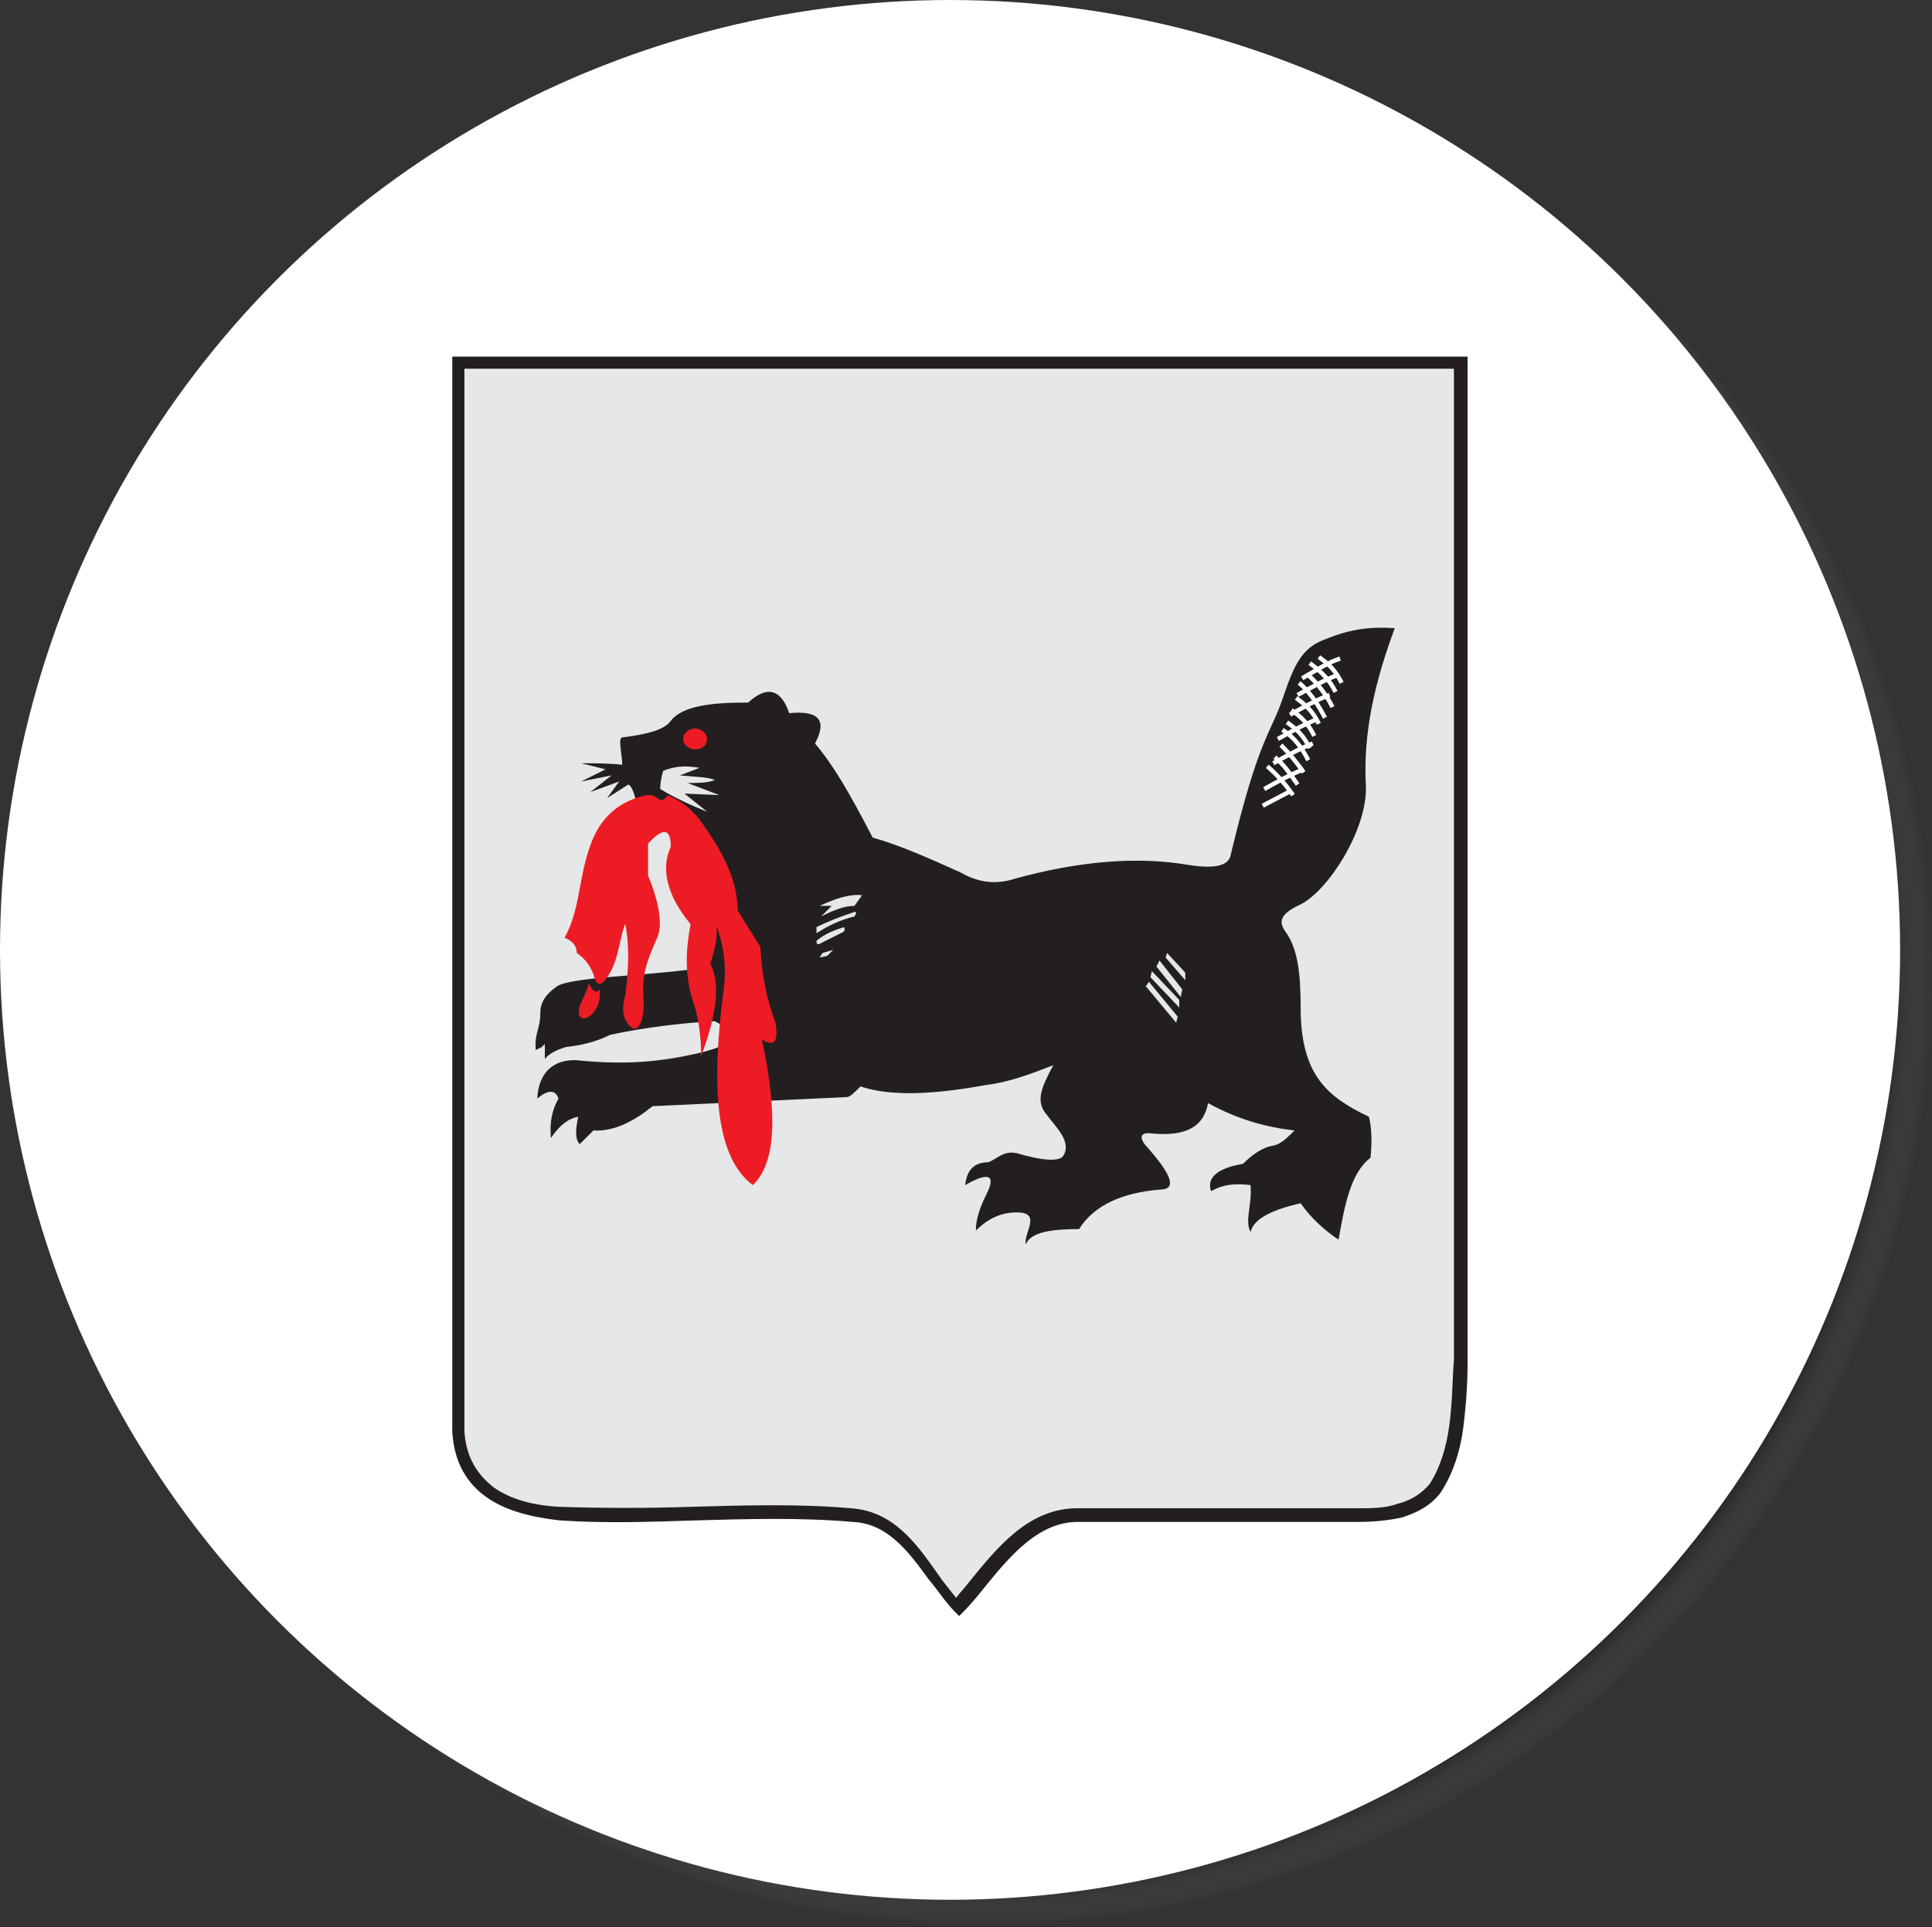 <?xml version="1.0" encoding="utf-8"?>
<!-- Generator: Adobe Illustrator 22.0.1, SVG Export Plug-In . SVG Version: 6.00 Build 0)  -->
<svg version="1.1" id="Слой_1" xmlns="http://www.w3.org/2000/svg" xmlns:xlink="http://www.w3.org/1999/xlink" x="0px" y="0px"
	 viewBox="0 0 127.3 127" style="enable-background:new 0 0 127.3 127;" xml:space="preserve">
<rect x="0" y="0" width="127.3" height="127" fill="#333333" stroke="none"/>
<style type="text/css">
	.st0{fill:url(#SVGID_1_);}
	.st1{fill:#FFFFFF;}
	.st2{fill-rule:evenodd;clip-rule:evenodd;fill:#E6E7E8;stroke:#000000;stroke-width:1.572986e-03;stroke-miterlimit:22.926;}
	.st3{fill:#231F20;}
	.st4{fill-rule:evenodd;clip-rule:evenodd;fill:#231F20;}
	.st5{fill-rule:evenodd;clip-rule:evenodd;fill:#ED1C24;}
	.st6{fill:none;stroke:#FFFFFF;stroke-width:0.285;stroke-miterlimit:22.926;}
	.st7{fill-rule:evenodd;clip-rule:evenodd;fill:#ED1C24;stroke:#231F20;stroke-width:2.446111e-02;stroke-miterlimit:22.926;}
</style>
<radialGradient id="SVGID_1_" cx="64.8" cy="682.747" r="62.6" gradientTransform="matrix(1 0 0 1 0 -618.347)" gradientUnits="userSpaceOnUse">
	<stop  offset="0.949" style="stop-color:#212121"/>
	<stop  offset="1" style="stop-color:#606060;stop-opacity:0"/>
</radialGradient>
<circle class="st0" cx="64.8" cy="64.4" r="62.6"/>
<circle class="st1" cx="62.6" cy="62.6" r="62.6"/>
<g>
	<path class="st2" d="M94.9,98.2c-1.2,1.6-3.2,1.7-5.1,1.7l-18.5,0c-3.5,0-5.7,3.8-7.8,6.1c-2.1-2.3-3.5-5.8-7-6.1
		c-6.4-0.5-12.9,0.3-19.4-0.1c-3.5-0.3-6.4-1.6-6.7-5.4l0-70.4h66.1l0,65.8C96.5,92.4,96.4,95.9,94.9,98.2L94.9,98.2z"/>
	<path class="st3" d="M94.9,98.4c-0.7,0.9-1.6,1.3-2.5,1.6c-0.9,0.2-1.9,0.3-2.9,0.3h0l-18.5,0c-2.6,0-4.5,2.3-6.2,4.4
		c-0.4,0.5-0.9,1.1-1.3,1.5l-0.3,0.3l-0.3-0.3l0,0c-0.6-0.6-1.1-1.4-1.7-2.1c-1.3-1.8-2.7-3.7-5-3.8l0,0c-3.4-0.3-6.9-0.2-10.4-0.1
		c-3,0.1-5.9,0.2-8.9,0h0c-1.8-0.2-3.5-0.6-4.8-1.5c-1.3-0.9-2.2-2.3-2.3-4.4v0l0-70.4l0-0.4h0.4h66.1h0.4V24l0,65.8v0
		c0,1.3-0.1,2.9-0.3,4.4C96.2,95.7,95.7,97.2,94.9,98.4L94.9,98.4L94.9,98.4z M92.1,99.1c0.8-0.2,1.5-0.6,2.1-1.3l0,0
		c0.7-1.1,1.1-2.4,1.3-3.9c0.2-1.5,0.2-3,0.3-4.3l0-65.3H30.6l0,70c0.1,1.8,0.9,2.9,1.9,3.7c1.1,0.8,2.6,1.2,4.3,1.3v0
		c2.9,0.1,5.9,0.1,8.8,0c3.5-0.1,7.1-0.2,10.5,0.1l0,0c2.7,0.2,4.2,2.2,5.6,4.2c0.4,0.6,0.9,1.2,1.3,1.7c0.3-0.4,0.6-0.7,0.9-1.1
		c1.8-2.2,3.8-4.7,6.9-4.8l18.5,0C90.4,99.4,91.3,99.4,92.1,99.1L92.1,99.1z"/>
	<path class="st4" d="M38.3,50.3c0.9,0,1.8,0,2.7,0.1c0-0.6-0.3-1.8,0-1.8c1.6-0.2,2.8-0.5,3.2-1.1c0.8-1,2.7-1.2,5.1-1.2
		c1.3-1.2,2.2-0.8,2.7,0.7c2-0.2,2.5,0.5,1.7,2c1.2,1.4,2.3,3.3,3.8,6.2c1.8,0.5,3.8,1.4,5.8,2.3c1.2,0.7,2.4,0.8,3.6,0.4
		c4-1.1,7.9-1.5,11.4-0.9c1.9,0.3,2.7,0,2.8-0.7c1.9-7.9,2.6-7.8,3.5-10.5c0.8-2.4,1.4-3.2,2.8-3.7c1.7-0.7,3.1-0.8,4.5-0.7
		c-1.3,3.5-2.1,6.9-1.9,10.4c0.1,2.9-2.5,6.9-4.3,7.8c-1.3,0.6-1.5,1.1-1,1.8c0.8,1.1,1,2.7,1,5c0,4.5,1.8,5.9,4.5,7.2
		c0.2,0.8,0.2,1.8,0.1,2.7c-1.3,1-1.7,3.1-2.1,5.4c-0.9-0.6-1.8-1.4-2.5-2.4c-1.8,0.4-3.1,1-3.3,1.9c-0.4-0.8,0.1-1.7,0-3.1
		c-0.9-0.1-1.7-0.1-2.6,0.4c-0.3-0.8,0.3-1.5,2.1-1.8c0.6-0.6,1.3-1.1,2-1.2c0.5-0.1,0.9-0.5,1.4-1c-1.8-0.2-3.7-0.7-5.7-1.8
		c-0.3,1.6-1.5,2.2-3.7,2c-0.7-0.1-0.9,0.2-0.4,0.8c1.7,1.9,2.1,2.9,0.9,2.9c-2.4,0.2-4.3,1-5.3,2.6c-1.8,0-3.2,0.2-3.5,1
		c-0.2-0.7,1.1-2.1-0.6-2.1c-0.9,0-1.8,0.3-2.7,1.2c0-0.8,0.3-1.6,0.7-2.4c0.7-1.4,0-1.4-1.4-0.6c0.1-1,0.6-1.5,1.5-1.5
		c0.6-0.2,1-0.8,1.9-0.6c1.7,0.5,2.9,0.6,3.1,0.1c0.5-0.9-0.6-1.9-1.1-2.6c-0.8-0.9-0.4-1.8,0.4-3.3c-1.3,0.5-2.8,1.1-4.4,1.3
		c-3.3,0.6-6.2,0.8-8.3,0.1c-0.4,0.4-0.7,0.7-0.9,0.7L43,72.9c-1.1,0.9-2.5,1.7-3.9,1.6l-0.9,0.9c-0.3-0.3-0.3-0.9-0.1-1.8
		c-0.6,0.1-1.2,0.5-1.8,1.4c-0.1-1.1,0.1-1.9,0.5-2.6c-0.2-0.6-0.7-0.6-1.4,0c0.1-2,1.4-2.7,2.9-2.5c3.1,0.3,5.3,0,6.8-0.3
		c4.2-0.8,3.3-1.6,2-2.3c-2,0.1-4.6,0.4-6.9,0.9c-1,0.5-2,0.7-2.9,0.8c-0.7,0.2-1.2,0.5-1.4,0.8l0-1L35.7,69l-0.4,0.2
		c-0.1-1.1,0.3-1.4,0.3-2.4c0-0.8,0.4-1.3,1.1-1.8c0.9-0.6,5.8-0.7,8.7-1.1l2.2-3.5l-2.2-5.1l-3.2-1.6c-0.3-0.7-0.4-1.8-0.8-2
		L40,52.6l0.8-1.1l-1.9,0.7l1.4-1.1l-2,0.4l1.6-0.8L38.3,50.3L38.3,50.3z M43.7,50.8c1-0.4,1.7-0.3,2.4-0.2l-1.3,0.5
		c1,0.1,1.8,0.1,2.3,0.3c-0.4,0.2-1.2,0.2-1.8,0.2l2.1,0.8l-2.3-0.1l1.5,1.2c-1-0.4-2.1-0.9-3.1-1.5C43.5,51.6,43.6,51.1,43.7,50.8
		L43.7,50.8z M45.8,48c0.2,0,0.3,0.3,0.2,0.6c0,0.3-0.2,0.6-0.4,0.5c-0.2,0-0.3-0.3-0.2-0.6C45.4,48.3,45.6,48,45.8,48L45.8,48z
		 M54,59.7c1.1-0.5,2-0.8,2.8-0.7l-0.5,0.7c-0.7,0-1.4,0.3-2.2,0.7l0.7-0.7L54,59.7L54,59.7z M53.8,61.1c0.8-0.4,1.6-0.7,2.5-1
		c0.2,0,0.1,0.1,0,0.3c-0.9,0.2-1.7,0.6-2.5,1.1C53.8,61.4,53.8,61.3,53.8,61.1L53.8,61.1z M53.8,62c0.6-0.5,1.2-0.7,1.8-0.9
		c0.1,0.1,0.1,0.3-0.2,0.4L54,62.2C53.8,62.3,53.8,62.1,53.8,62L53.8,62z M54.2,62.8l0.7-0.2L54.5,63L54,63.1L54.2,62.8L54.2,62.8z
		 M76.9,62.8l1.2,1.3l0,0.5l-1.3-1.5L76.9,62.8L76.9,62.8z M76.4,63.3l1.5,1.9l-0.1,0.5l-1.6-2L76.4,63.3L76.4,63.3z M75.9,64
		l1.8,1.9v0.5l-1.9-2L75.9,64L75.9,64z M75.7,64.7l1.9,2.3l-0.1,0.4L75.5,65L75.7,64.7L75.7,64.7z"/>
	<path class="st5" d="M38.8,56c0.5-1.6,1.5-3.1,3.8-3.6c0.6-0.1,0.9,0.5,1.1,0.3c0.2-0.1,0.3-0.4,0.5-0.2c1.1,0.5,1.8,1.3,2.3,2.1
		c1.2,1.7,2.1,3.5,2.1,5.4l1.5,2.4c0.1,1.9,0.4,3.4,1,5c0.2,1.3-0.1,1.6-0.9,1.1c1,4.7,1,8.1-0.6,9.6c-2.4-1.8-2.8-6.3-1.9-13
		c0.2-1.7-0.1-3-0.5-4.1c0.1,0.8-0.1,1.6-0.4,2.5c0.7,1.4,0.4,3.4-0.6,6.1c0-1.4-0.2-2.7-0.6-3.8c-0.5-1.8-0.4-3.2-0.1-4.9
		c-1.5-1.8-2-3.6-1.3-5.1c0-1.2-0.5-1.3-1.5-0.2l0,2.1c0.7,1.7,1,3.2,0.6,4.1c-0.7,1.6-1,2.4-0.9,3.9c0.1,1.4-0.3,2.4-0.8,2
		c-0.5-0.4-0.7-1.1-0.4-2.1c0.3-2.3,0.2-3.7,0-4.7c-0.3,0.6-0.4,2-0.9,3c-0.5,1-0.9,1.2-1.1,0.6c-0.2-0.7-0.6-1.3-1.2-1.7
		c0-0.5-0.3-0.8-0.8-1C38.2,60,38.1,58.1,38.8,56L38.8,56z"/>
	<path class="st5" d="M38.8,64.8c0.2,0.5,0.5,0.7,0.7,0.4c0.1,0.6-0.1,1.4-0.7,1.8c-0.5,0.3-0.8,0-0.6-0.7
		C38.4,65.8,38.6,65.5,38.8,64.8L38.8,64.8z"/>
	<path class="st6" d="M83.2,53.1l1.9-1 M83.3,52c0.9-0.5,1.8-1,2.6-1.3 M83.9,50.3c0.9-0.5,1.8-1,2.6-1.3 M84.2,48.7
		c0.9-0.5,1.8-1,2.6-1.3 M85,47.1c0.9-0.5,1.8-1,2.6-1.3 M85.5,45.8c0.9-0.5,1.8-1,2.6-1.3 M85.8,44.7c0.9-0.5,1.6-1,2.5-1.3"/>
	<path class="st6" d="M87.3,47.3c-0.4-0.8-1-1.7-1.7-2.3 M87.8,46.6c-0.4-0.8-1-1.6-1.7-2.2 M88,45.6c-0.4-0.8-0.9-1.3-1.7-1.9
		 M88.4,45c-0.4-0.8-0.8-1.2-1.5-1.7 M86.9,47.7c-0.4-0.8-0.8-1.2-1.5-1.7 M86.6,48.5c-0.4-0.8-0.8-1.2-1.5-1.7 M86.3,49.3
		c-0.4-0.8-0.8-1.2-1.5-1.7 M86.2,50.1c-0.4-0.8-0.9-1.5-1.7-2 M85.9,50.9c-0.5-0.7-0.9-1.2-1.5-1.8 M85.5,51.7
		C85,51,84.7,50.5,84,49.9 M85.2,52.4c-0.5-0.7-1-1.3-1.7-1.9"/>
	<path class="st7" d="M45.8,48c0.4,0,0.8,0.3,0.8,0.7c0,0.4-0.3,0.7-0.8,0.7c-0.4,0-0.8-0.3-0.8-0.7C45,48.3,45.4,48,45.8,48
		L45.8,48z"/>
</g>
</svg>
